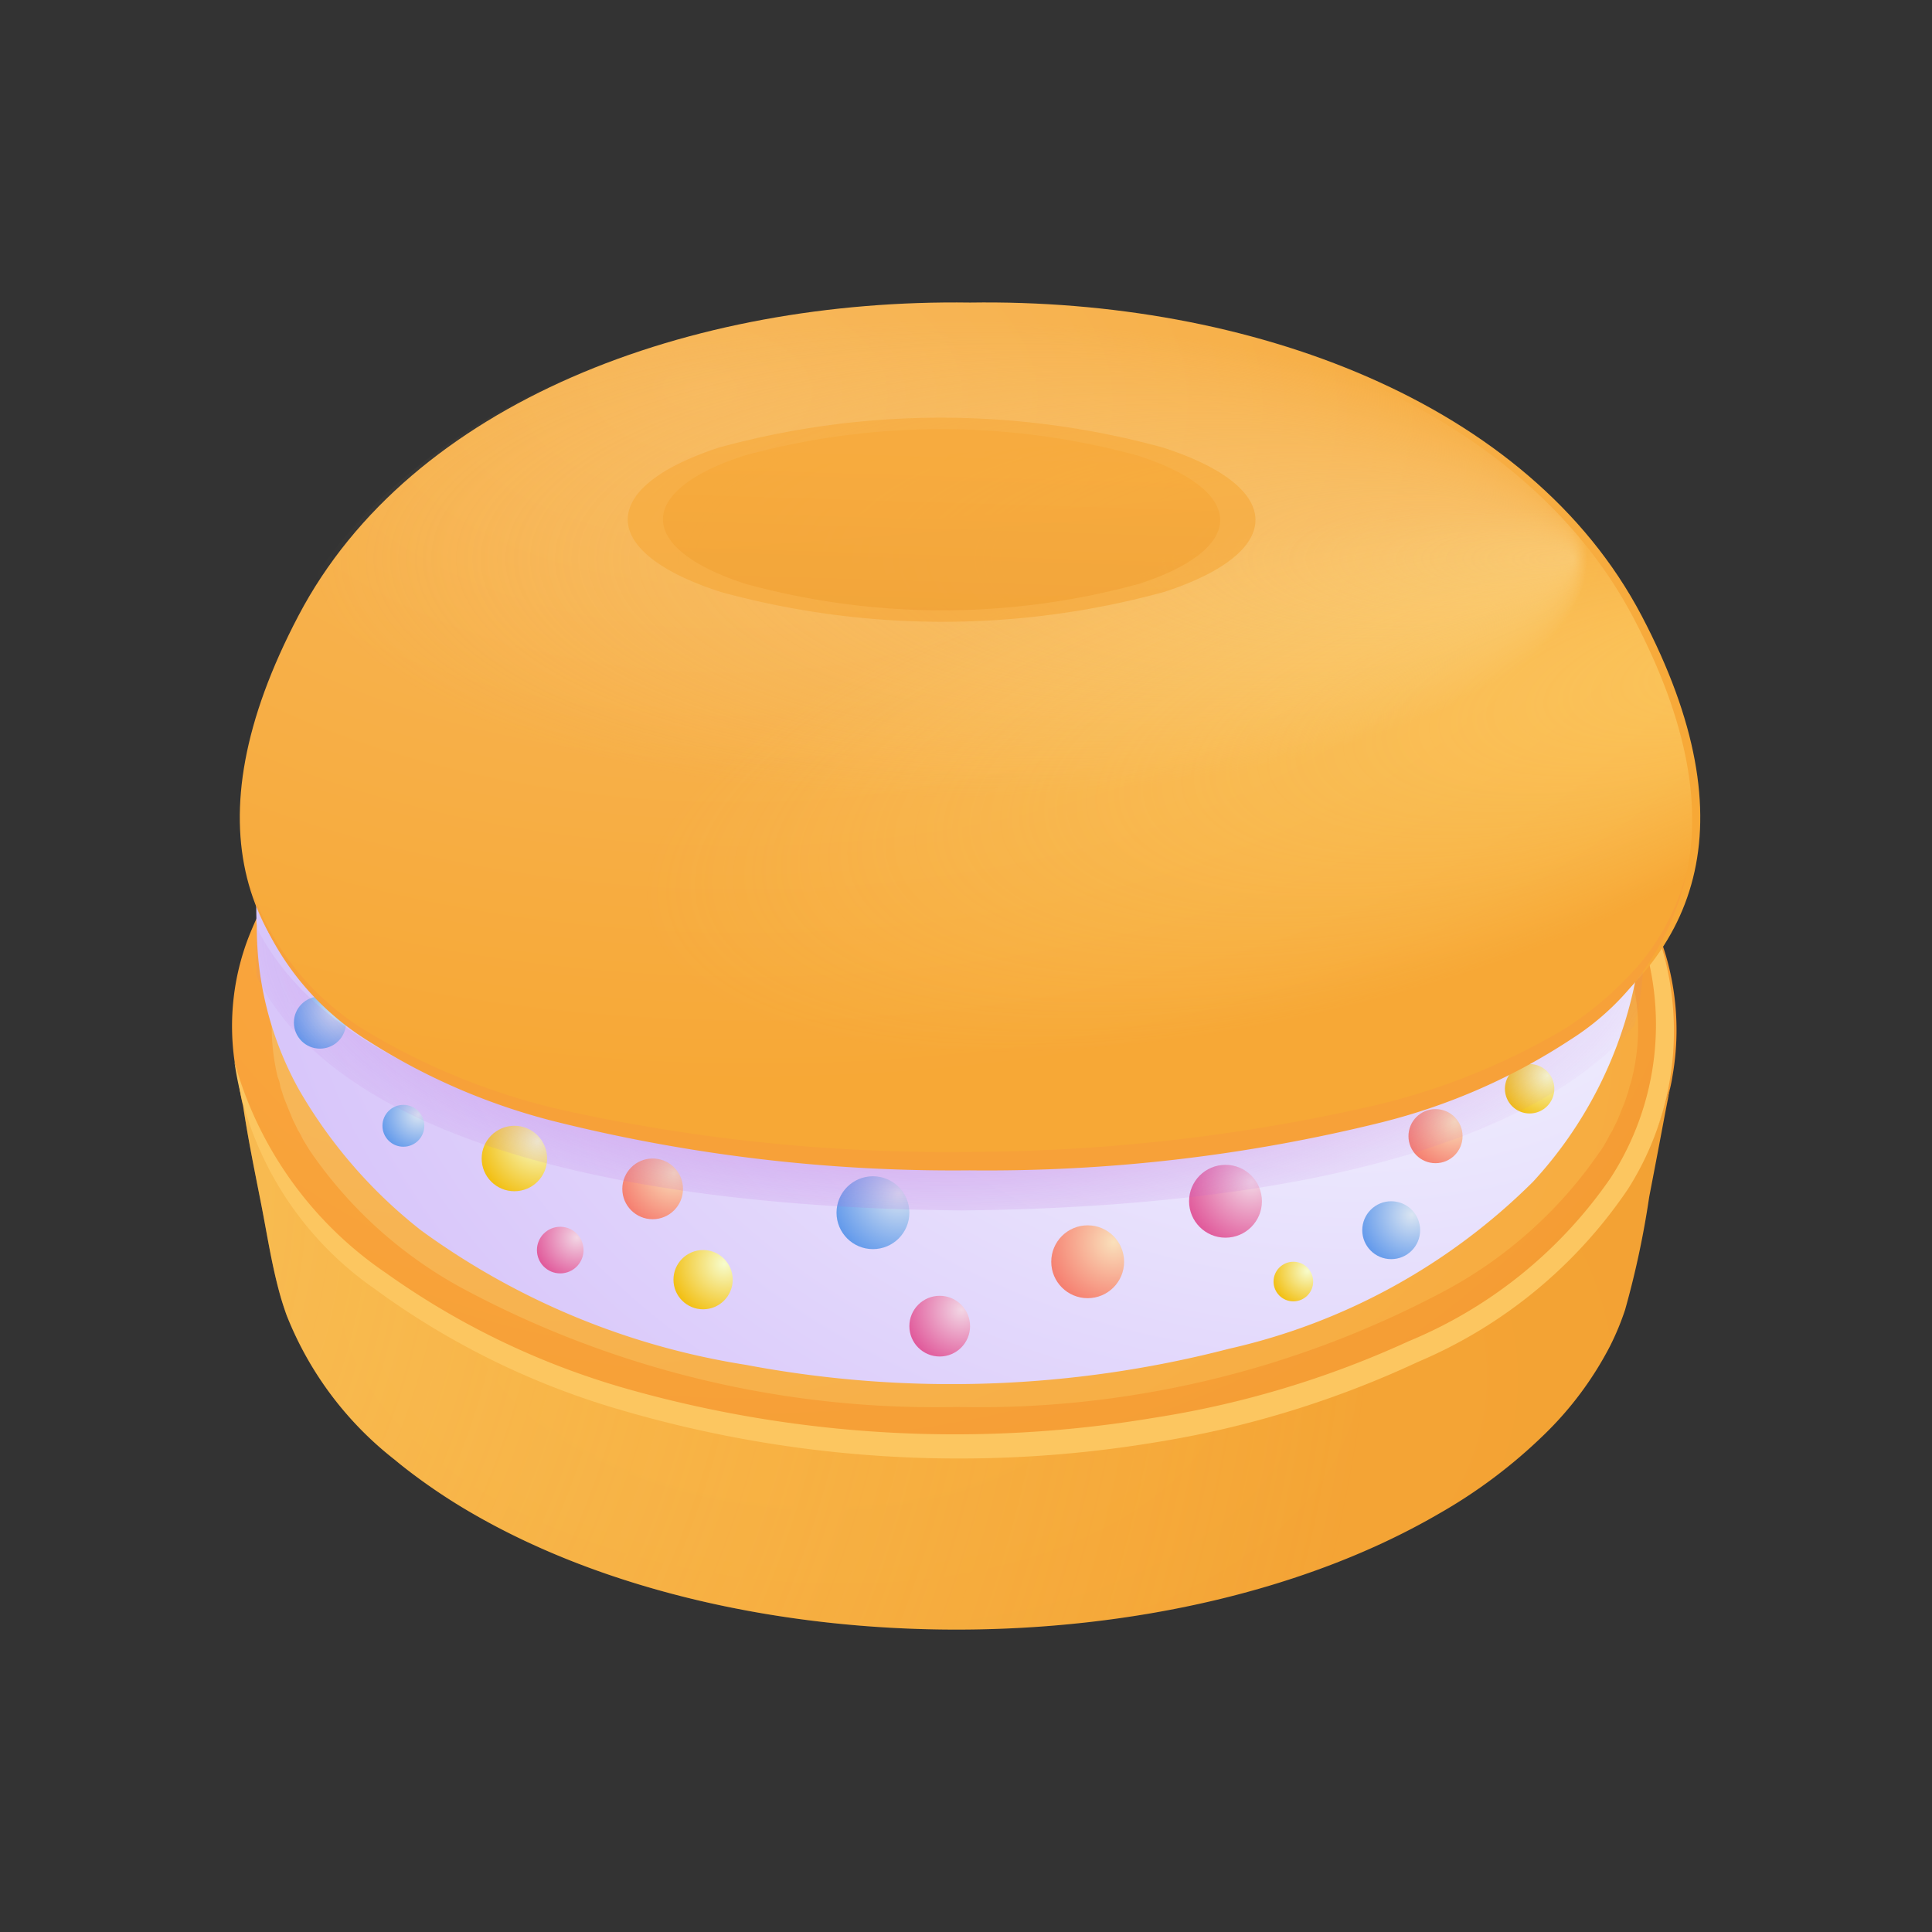 <svg xmlns="http://www.w3.org/2000/svg" xmlns:xlink="http://www.w3.org/1999/xlink" viewBox="0 0 48 48"><rect x="0" y="0" width="48" height="48" fill="#333333" stroke="none"/><defs><radialGradient id="t4eWkV04xpdL5ygg0T~26h" cx="19.535" cy="32.949" r="210.412" gradientTransform="rotate(6.047 -114.892 25.851) scale(1 .569)" gradientUnits="userSpaceOnUse"><stop offset="0" stop-color="#f7a937"/><stop offset=".966" stop-color="#d0691a"/><stop offset="1" stop-color="#cf6719"/></radialGradient><radialGradient id="t4eWkV04xpdL5ygg0T~26f" cx="-5.951" cy="29.37" r="40.318" gradientUnits="userSpaceOnUse"><stop offset="0" stop-color="#ffe382"/><stop offset="1" stop-color="#ffe382" stop-opacity="0"/></radialGradient><radialGradient id="t4eWkV04xpdL5ygg0T~26i" cx="18.598" cy="21.514" r="93.709" gradientTransform="matrix(1 0 0 .7 0 6.46)" gradientUnits="userSpaceOnUse"><stop offset="0" stop-color="#ffad45"/><stop offset="1" stop-color="#d66f04"/></radialGradient><radialGradient id="t4eWkV04xpdL5ygg0T~26e" cx="11.36" cy="25.575" r="21.305" gradientTransform="rotate(-88.856 -.069 36.778) scale(1 1.876)" gradientUnits="userSpaceOnUse"><stop offset="0" stop-color="#f7b85c"/><stop offset="1" stop-color="#f7a836"/></radialGradient><radialGradient id="t4eWkV04xpdL5ygg0T~26j" cx="33.286" cy="21.599" r="66.426" gradientTransform="matrix(1.029 0 0 .742 -.594 5.568)" gradientUnits="userSpaceOnUse"><stop offset="0" stop-color="#f6f9ff"/><stop offset="1" stop-color="#ab79f2"/></radialGradient><radialGradient id="t4eWkV04xpdL5ygg0T~26k" cx="18.081" cy="19.627" r="48.179" gradientTransform="matrix(1.029 0 0 .837 -.594 3.192)" gradientUnits="userSpaceOnUse"><stop offset="0" stop-color="#cdc4e8"/><stop offset="1" stop-color="#87599b"/></radialGradient><radialGradient id="t4eWkV04xpdL5ygg0T~26a" cx="17.995" cy="31.398" r="1.43" gradientUnits="userSpaceOnUse"><stop offset="0" stop-color="#f7fccc"/><stop offset="1" stop-color="#f2bd0c"/></radialGradient><radialGradient id="t4eWkV04xpdL5ygg0T~26l" cx="38.442" cy="26.721" r="1.195" xlink:href="#t4eWkV04xpdL5ygg0T~26a"/><radialGradient id="t4eWkV04xpdL5ygg0T~26m" cx="32.485" cy="31.576" r=".956" xlink:href="#t4eWkV04xpdL5ygg0T~26a"/><radialGradient id="t4eWkV04xpdL5ygg0T~26b" cx="35.078" cy="30.178" r="1.398" gradientUnits="userSpaceOnUse"><stop offset="0" stop-color="#dae5f2"/><stop offset=".989" stop-color="#6098eb"/></radialGradient><radialGradient id="t4eWkV04xpdL5ygg0T~26n" cx="22.335" cy="29.643" r="1.76" xlink:href="#t4eWkV04xpdL5ygg0T~26b"/><radialGradient id="t4eWkV04xpdL5ygg0T~26c" cx="27.671" cy="30.862" r="1.76" gradientUnits="userSpaceOnUse"><stop offset="0" stop-color="#fae0bb"/><stop offset=".994" stop-color="#f57c6e"/></radialGradient><radialGradient id="t4eWkV04xpdL5ygg0T~26o" cx="36.146" cy="27.866" r="1.307" xlink:href="#t4eWkV04xpdL5ygg0T~26c"/><radialGradient id="t4eWkV04xpdL5ygg0T~26p" cx="16.754" cy="29.133" r="1.466" xlink:href="#t4eWkV04xpdL5ygg0T~26c"/><radialGradient id="t4eWkV04xpdL5ygg0T~26d" cx="23.886" cy="32.543" r="1.466" gradientUnits="userSpaceOnUse"><stop offset=".006" stop-color="#f2d5e4"/><stop offset="1" stop-color="#e05598"/></radialGradient><radialGradient id="t4eWkV04xpdL5ygg0T~26q" cx="14.333" cy="30.747" r="1.126" xlink:href="#t4eWkV04xpdL5ygg0T~26d"/><radialGradient id="t4eWkV04xpdL5ygg0T~26r" cx="31.095" cy="29.359" r="1.76" xlink:href="#t4eWkV04xpdL5ygg0T~26d"/><radialGradient id="t4eWkV04xpdL5ygg0T~26s" cx="10.394" cy="27.691" r="1.011" xlink:href="#t4eWkV04xpdL5ygg0T~26b"/><radialGradient id="t4eWkV04xpdL5ygg0T~26t" cx="8.414" cy="25.057" r="1.261" xlink:href="#t4eWkV04xpdL5ygg0T~26b"/><radialGradient id="t4eWkV04xpdL5ygg0T~26u" cx="13.362" cy="28.347" r="1.581" xlink:href="#t4eWkV04xpdL5ygg0T~26a"/><radialGradient id="t4eWkV04xpdL5ygg0T~26v" cx="17.394" cy="9.669" r="29.818" gradientTransform="rotate(2.49 -76.23 7.641) scale(1 .579)" xlink:href="#t4eWkV04xpdL5ygg0T~26e"/><radialGradient id="t4eWkV04xpdL5ygg0T~26w" cx="23.589" cy="10.1" r="15.843" fx="39.092" gradientTransform="matrix(1 0 0 .374 0 10.108)" gradientUnits="userSpaceOnUse"><stop offset="0" stop-color="#f9d18a" stop-opacity=".6"/><stop offset="1" stop-color="#f9d18a" stop-opacity="0"/></radialGradient><radialGradient id="t4eWkV04xpdL5ygg0T~26x" cx="31.297" cy="16.813" r="15.843" fx="46.8" gradientTransform="matrix(.959 -.232 .129 .359 -.892 20.617)" xlink:href="#t4eWkV04xpdL5ygg0T~26f"/><radialGradient id="t4eWkV04xpdL5ygg0T~26y" cx="23.523" cy="21.511" r="18.343" gradientTransform="matrix(1 0 0 .432 0 13.956)" gradientUnits="userSpaceOnUse"><stop offset="0" stop-color="#b458d6"/><stop offset="1" stop-color="#b458d6" stop-opacity="0"/></radialGradient><linearGradient id="t4eWkV04xpdL5ygg0T~26g" x1="23.241" x2="29.423" y1="10.932" y2="90.969" gradientUnits="userSpaceOnUse"><stop offset="0" stop-color="#f7a938"/><stop offset=".194" stop-color="#ef9d31"/><stop offset=".698" stop-color="#de8422"/><stop offset="1" stop-color="#d77a1d"/></linearGradient><linearGradient id="t4eWkV04xpdL5ygg0T~26z" x1="23.444" x2="22.712" y1="11.248" y2="35.487" xlink:href="#t4eWkV04xpdL5ygg0T~26g"/></defs><g data-name="Bagel"><path fill="url(#t4eWkV04xpdL5ygg0T~26h)" d="M41.419,27.267c-.109.255-.159.532-.265.789a6.439,6.439,0,0,1-.381.767,9.172,9.172,0,0,1-1.006,1.386l-.055.064a12.306,12.306,0,0,1-2.4,2.066c-.28.188-.567.367-.858.537-6.993,4.071-18.357,4.071-25.389.01A13.01,13.01,0,0,1,7.7,30.2,7.8,7.8,0,0,1,6,27.169c0-.01-.009-.019,0-.029a1.587,1.587,0,0,1-.068-.224c.029.185.059.37.107.555.122.814.287,1.618.446,2.425.156.791.274,1.592.5,2.367.042.139.087.277.136.413A8.524,8.524,0,0,0,9.8,36.261c.071.059.143.118.215.175a14.563,14.563,0,0,0,1.737,1.173c6.641,3.837,17.393,3.837,23.995,0a12.873,12.873,0,0,0,2.613-1.962A8.5,8.5,0,0,0,40,33.445a6.657,6.657,0,0,0,.374-.9,22.33,22.33,0,0,0,.6-2.808q.184-.952.362-1.9c.049-.261.1-.521.153-.782A1.666,1.666,0,0,1,41.419,27.267Z"/><path fill="url(#t4eWkV04xpdL5ygg0T~26f)" d="M41.419,27.267c-.109.255-.159.532-.265.789a6.439,6.439,0,0,1-.381.767,9.172,9.172,0,0,1-1.006,1.386l-.055.064a12.306,12.306,0,0,1-2.4,2.066c-.28.188-.567.367-.858.537-6.993,4.071-18.357,4.071-25.389.01A13.01,13.01,0,0,1,7.7,30.2,7.8,7.8,0,0,1,6,27.169c0-.01-.009-.019,0-.029a1.587,1.587,0,0,1-.068-.224c.029.185.059.37.107.555.122.814.287,1.618.446,2.425.156.791.274,1.592.5,2.367.042.139.087.277.136.413A8.524,8.524,0,0,0,9.8,36.261c.071.059.143.118.215.175a14.563,14.563,0,0,0,1.737,1.173c6.641,3.837,17.393,3.837,23.995,0a12.873,12.873,0,0,0,2.613-1.962A8.5,8.5,0,0,0,40,33.445a6.657,6.657,0,0,0,.374-.9,22.33,22.33,0,0,0,.6-2.808q.184-.952.362-1.9c.049-.261.1-.521.153-.782A1.666,1.666,0,0,1,41.419,27.267Z" opacity=".5"/><path fill="url(#t4eWkV04xpdL5ygg0T~26i)" d="M41.492,27.044a8.923,8.923,0,0,1-3.536,4.837,15.326,15.326,0,0,1-1.5.995c-6.993,4.071-18.357,4.071-25.389.01a13,13,0,0,1-3.378-2.7,7.785,7.785,0,0,1-1.861-3.816,6.139,6.139,0,0,1,.349-3.088,8.451,8.451,0,0,1,1.934-2.93,13.59,13.59,0,0,1,2.878-2.186c6.983-4.061,18.348-4.061,25.379,0A11.706,11.706,0,0,1,40.7,22.178a6.585,6.585,0,0,1,.851,4.566C41.536,26.845,41.515,26.945,41.492,27.044Z"/><path fill="#fcc660" d="M36.365,18.171a10.832,10.832,0,0,1,4.7,4.729,7.315,7.315,0,0,1-.615,6.636,11.874,11.874,0,0,1-5.221,4.3,24.579,24.579,0,0,1-6.466,1.989,29.862,29.862,0,0,1-13.4-.813A19.5,19.5,0,0,1,9.3,32.015a8.3,8.3,0,0,1-3.477-5.64,9.36,9.36,0,0,0,3.769,5.254,19.479,19.479,0,0,0,5.928,2.86,29.939,29.939,0,0,0,13.147.736,23.993,23.993,0,0,0,6.325-1.9,11.357,11.357,0,0,0,5.023-4.059,7,7,0,0,0,.7-6.216A11.429,11.429,0,0,0,36.365,18.171Z"/><path fill="url(#t4eWkV04xpdL5ygg0T~26e)" d="M23.765,34.956a24.828,24.828,0,0,1-12.213-2.914,10.854,10.854,0,0,1-3.8-3.376c-.071-.1-.113-.173-.155-.243a2.163,2.163,0,0,1-.126-.225,1.206,1.206,0,0,0-.067-.116l-.1-.206c-.022-.04-.04-.085-.058-.127l-.133-.328c-.029-.071-.059-.142-.08-.213s-.049-.148-.065-.2a.964.964,0,0,0-.07-.253c-.676-2.861,1-5.66,4.581-7.739A24.636,24.636,0,0,1,23.657,16.1a24.841,24.841,0,0,1,12.221,2.915c3.669,2.111,5.369,4.952,4.664,7.794l-.023.089a1.516,1.516,0,0,0-.053.174.76.76,0,0,1-.039.126c-.046.141-.061.19-.082.238s-.118.294-.118.294c-.043.105-.081.179-.118.253a1.473,1.473,0,0,1-.084.165,1,1,0,0,0-.061.106c-.037.074-.074.14-.118.214a1.836,1.836,0,0,1-.12.178,10.929,10.929,0,0,1-3.765,3.39A24.65,24.65,0,0,1,23.765,34.956Z"/><path fill="url(#t4eWkV04xpdL5ygg0T~26j)" d="M40.806,21.423a11.084,11.084,0,0,0-5.288-8.453C30.7,9.932,24.153,9.377,18.631,10.361a17.75,17.75,0,0,0-8.6,3.749A10.365,10.365,0,0,0,6.39,21.521c-.02.419-.029.847-.02,1.285a1.142,1.142,0,0,0,.01.185,8.317,8.317,0,0,0,1.042,4.071,12.167,12.167,0,0,0,3.039,3.506,18.593,18.593,0,0,0,8.063,3.34,27.5,27.5,0,0,0,12.017-.4,15.552,15.552,0,0,0,7.548-4.149,10.346,10.346,0,0,0,2.522-4.9,10.467,10.467,0,0,0,.214-1.831A9.943,9.943,0,0,0,40.806,21.423ZM15.466,17.6a3.375,3.375,0,0,1,.935-1.353,1.92,1.92,0,0,1,.331-.3,1.892,1.892,0,0,1,.234-.185c.127-.088.243-.176.38-.254a.118.118,0,0,1,.058-.038,1.624,1.624,0,0,1,.224-.127c.01-.02.029-.029.039-.039l.059-.029.116-.059.176-.087a4.048,4.048,0,0,1,.457-.215q.293-.13.585-.233c.2-.068.409-.137.613-.2a4.822,4.822,0,0,1,.614-.166c.214-.058.419-.1.633-.136.428-.078.847-.136,1.276-.175.2-.01.418-.039.623-.049.253-.019.516-.029.779-.029a14.685,14.685,0,0,1,2.454.224c.292.049.575.107.837.175.186.049.371.088.546.146s.37.107.545.156a9.223,9.223,0,0,1,1.51.672c1.645.935,2.444,2.123,2.473,3.35a2.907,2.907,0,0,1-.058.487,1.847,1.847,0,0,1-.137.477,1.487,1.487,0,0,1-.214.458c-.01.019-.01.019-.01.029a3.172,3.172,0,0,1-.3.429l-.166.194a1.011,1.011,0,0,1-.166.2,4.507,4.507,0,0,1-.7.594c-.156.107-.311.224-.487.331a5.746,5.746,0,0,1-1.061.536,13.7,13.7,0,0,1-10.157-.029H18.5c-.02-.01-.039-.01-.059-.02h-.009a.037.037,0,0,0-.03-.01.328.328,0,0,0-.146-.068c-.048-.029-.107-.058-.146-.078-.078-.029-.165-.078-.282-.126-.029-.039-.117-.068-.117-.088a.87.87,0,0,1-.127-.078.678.678,0,0,1-.107-.068,1.776,1.776,0,0,1-.331-.214,3.261,3.261,0,0,1-.282-.224,4.068,4.068,0,0,1-1.4-1.753,1.343,1.343,0,0,1-.116-.331,1.852,1.852,0,0,1-.069-.322,2.04,2.04,0,0,1-.029-.331A2.448,2.448,0,0,1,15.466,17.6Z"/><path fill="url(#t4eWkV04xpdL5ygg0T~26k)" d="M31.96,18.645a2.37,2.37,0,0,1-.056.487,1.936,1.936,0,0,1-.133.477,4.352,4.352,0,0,1-.212.465c-.011.011-.011.011-.011.022a3.812,3.812,0,0,1-.3.433l-.167.2c-.045.065-.111.13-.167.2a4.563,4.563,0,0,1-.7.595c-.156.109-.312.217-.49.325a5.727,5.727,0,0,1-1.058.542,10.55,10.55,0,0,0-4.634-1.137,12.1,12.1,0,0,0-5,.844,3.863,3.863,0,0,1-.524.26h-.011c-.022-.011-.033-.011-.055-.021h-.012a.04.04,0,0,0-.033-.011.347.347,0,0,0-.145-.065.877.877,0,0,0-.145-.076c-.133-.076-.267-.141-.4-.217a.731.731,0,0,1-.122-.075c-.034-.022-.078-.044-.112-.065a2.122,2.122,0,0,1-.323-.217,3.074,3.074,0,0,1-.289-.227,4.01,4.01,0,0,1-1.4-1.754,1.921,1.921,0,0,1-.111-.325,1.707,1.707,0,0,1-.067-.325,1.819,1.819,0,0,1-.033-.336,2.477,2.477,0,0,1,.222-1.039,3.976,3.976,0,0,1,.936-1.353c.112-.109.212-.206.334-.3.078-.065.156-.129.234-.184.123-.086.245-.173.379-.249a.2.2,0,0,1,.056-.043c.066-.043.144-.087.222-.13a1.433,1.433,0,0,1,.223-.119,1.407,1.407,0,0,1,.167-.087c.145-.075.3-.151.457-.216.2-.087.39-.163.59-.238s.412-.13.613-.2.412-.119.613-.163.423-.1.634-.14c.424-.076.847-.13,1.27-.174.212-.011.424-.032.624-.043.256-.022.524-.032.78-.032a14.123,14.123,0,0,1,2.461.227c.279.054.557.108.836.173.178.043.367.087.546.141s.367.108.545.162a9.368,9.368,0,0,1,1.5.672C31.136,16.231,31.938,17.422,31.96,18.645Z"/><path fill="#ffdb3f" d="M17.7,21.958c-.044-.021-.078-.043-.122-.065a.664.664,0,0,1-.112-.075c.034.021.078.043.112.065A.731.731,0,0,0,17.7,21.958Z"/><circle cx="17.468" cy="31.793" r=".736" fill="url(#t4eWkV04xpdL5ygg0T~26a)"/><circle cx="38.003" cy="27.05" r=".614" fill="url(#t4eWkV04xpdL5ygg0T~26l)"/><circle cx="32.133" cy="31.84" r=".492" fill="url(#t4eWkV04xpdL5ygg0T~26m)"/><circle cx="34.564" cy="30.564" r=".719" fill="url(#t4eWkV04xpdL5ygg0T~26b)"/><circle cx="21.688" cy="30.129" r=".905" fill="url(#t4eWkV04xpdL5ygg0T~26n)"/><circle cx="27.023" cy="31.348" r=".905" fill="url(#t4eWkV04xpdL5ygg0T~26c)"/><circle cx="35.665" cy="28.227" r=".672" fill="url(#t4eWkV04xpdL5ygg0T~26o)"/><circle cx="16.215" cy="29.537" r=".754" fill="url(#t4eWkV04xpdL5ygg0T~26p)"/><circle cx="23.347" cy="32.948" r=".754" fill="url(#t4eWkV04xpdL5ygg0T~26d)"/><circle cx="13.919" cy="31.058" r=".579" fill="url(#t4eWkV04xpdL5ygg0T~26q)"/><circle cx="30.447" cy="29.845" r=".905" fill="url(#t4eWkV04xpdL5ygg0T~26r)"/><circle cx="10.022" cy="27.97" r=".52" fill="url(#t4eWkV04xpdL5ygg0T~26s)"/><circle cx="7.95" cy="25.405" r=".648" fill="url(#t4eWkV04xpdL5ygg0T~26t)"/><circle cx="12.78" cy="28.783" r=".813" fill="url(#t4eWkV04xpdL5ygg0T~26u)"/><path fill="url(#t4eWkV04xpdL5ygg0T~26v)" d="M40.787,15.3c-2.8-5.332-9.756-7.886-16.687-7.783-6.93-.1-13.891,2.451-16.687,7.783C1.91,25.78,13.005,28.7,24.1,28.792,35.2,28.7,46.29,25.78,40.787,15.3Z"/><path fill="url(#t4eWkV04xpdL5ygg0T~26w)" d="M40.587,15.358c-2.8-5.333-9.757-7.887-16.687-7.783-6.931-.1-13.891,2.45-16.687,7.783-5.5,10.48,5.592,13.4,16.687,13.492C34.995,28.754,46.09,25.838,40.587,15.358Z"/><path fill="url(#t4eWkV04xpdL5ygg0T~26x)" d="M40.587,15.358c-2.8-5.333-9.757-7.887-16.687-7.783-6.931-.1-13.891,2.45-16.687,7.783-5.5,10.48,5.592,13.4,16.687,13.492C34.995,28.754,46.09,25.838,40.587,15.358Z" opacity=".5"/><path fill="url(#t4eWkV04xpdL5ygg0T~26y)" d="M40.825,23.973a7.094,7.094,0,0,1-.214,1.5c-2.9,3.385-9.807,4.534-16.711,4.6-7.664-.064-15.338-1.484-17.52-5.8a.777.777,0,0,1-.01-.152c-.009-.359,0-.71.02-1.053,2.2,4.31,9.855,5.715,17.51,5.787C30.98,28.786,38.079,27.573,40.825,23.973Z"/><path fill="url(#t4eWkV04xpdL5ygg0T~26g)" d="M28.892,11.119a20.866,20.866,0,0,0-11.028,0c-3.038.991-3.021,2.6.036,3.586a20.825,20.825,0,0,0,11.028,0c3.027-.987,3.022-2.6-.036-3.586" opacity=".6"/><path fill="url(#t4eWkV04xpdL5ygg0T~26z)" d="M28.275,11.321a18.513,18.513,0,0,0-9.79,0c-2.7.879-2.682,2.3.032,3.183a18.5,18.5,0,0,0,9.789,0c2.687-.877,2.682-2.3-.031-3.183" opacity=".6"/><path fill="#f7a139" d="M6.158,21.815a6.7,6.7,0,0,0,3.094,3.891,16.673,16.673,0,0,0,4.707,1.87,44.381,44.381,0,0,0,10.122,1.042,45.483,45.483,0,0,0,10.1-1.16,16.873,16.873,0,0,0,4.677-1.887,8.558,8.558,0,0,0,1.9-1.644,5.845,5.845,0,0,0,1.144-2.25,6.482,6.482,0,0,1-2.877,4.148A15.319,15.319,0,0,1,34.3,27.891a40.784,40.784,0,0,1-10.214,1.186,40.811,40.811,0,0,1-10.206-1.191,15.824,15.824,0,0,1-4.729-2.022A6.794,6.794,0,0,1,6.158,21.815Z"/></g></svg>